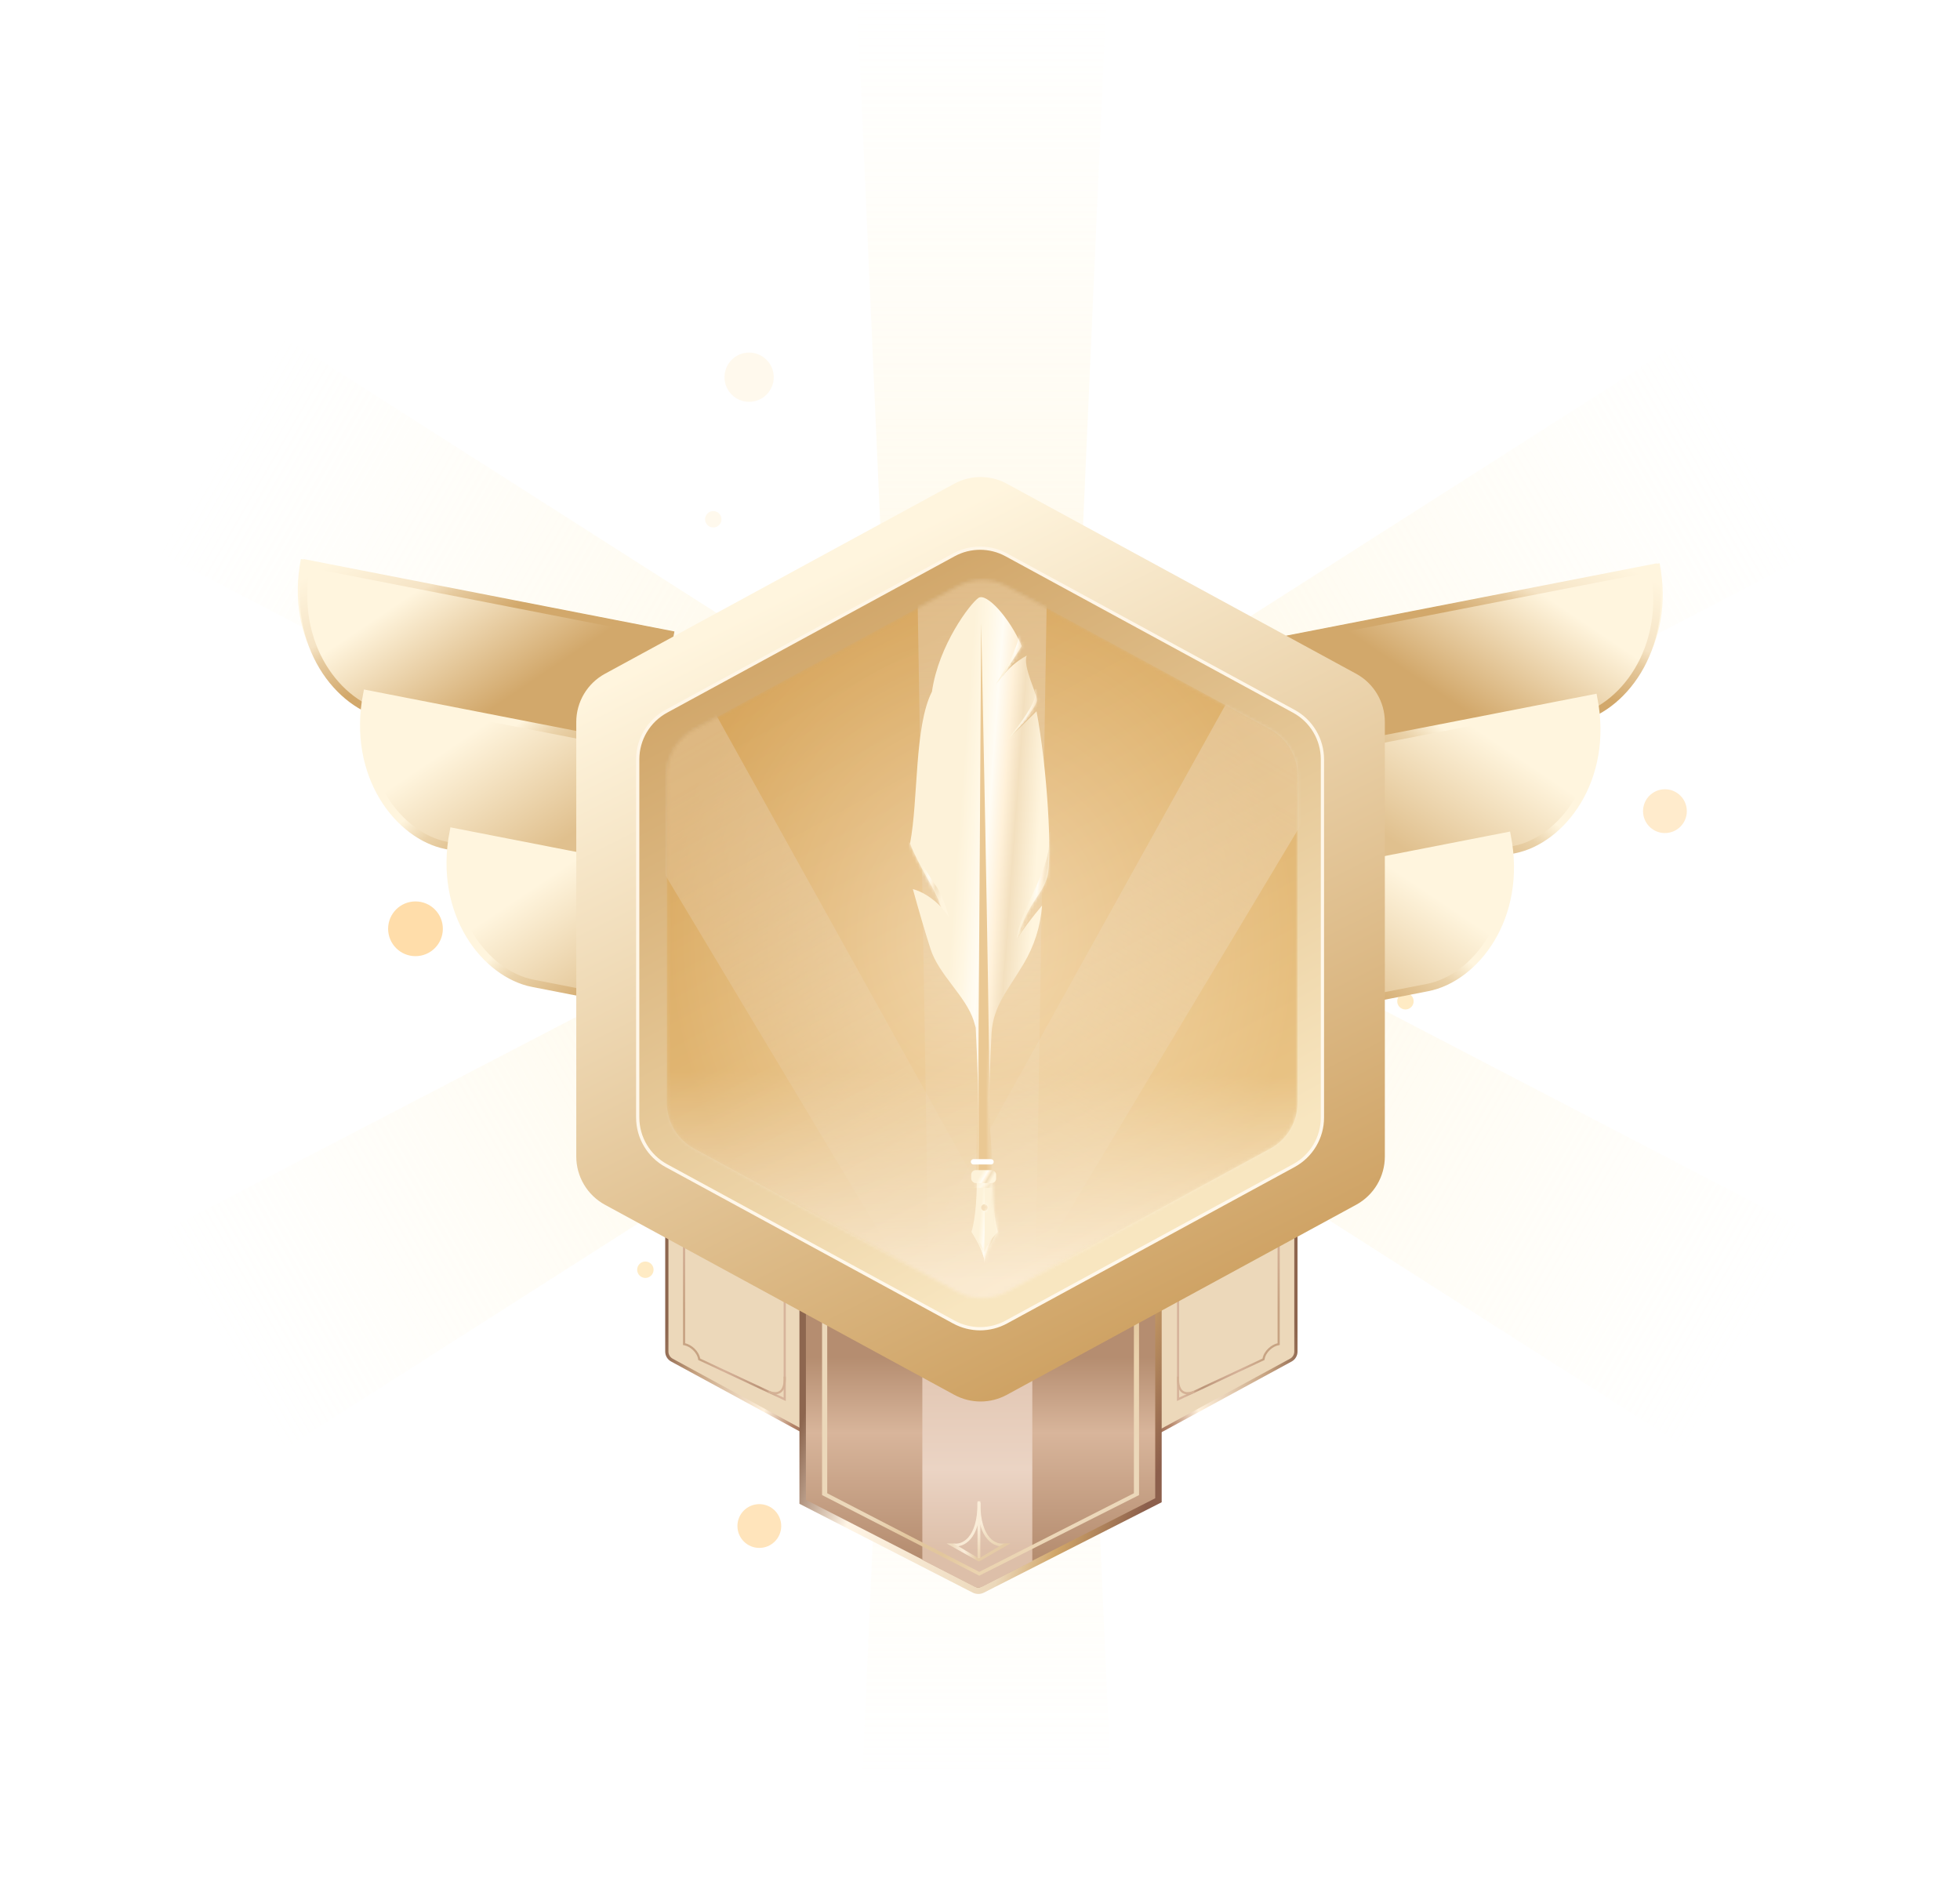 <svg width="606" height="585" viewBox="0 0 606 585" fill="none" xmlns="http://www.w3.org/2000/svg">
<path d="M366.075 280.163L559.711 380.84L521.194 447.553L337.188 330.198L366.075 280.163Z" fill="url(#paint0_linear_1774_51)"/>
<path d="M333.903 334.069L343.532 552.101H266.498L276.128 334.069H333.903Z" fill="url(#paint1_linear_1774_51)"/>
<path d="M274.629 218.032L265 0L342.033 0L332.404 218.032H274.629Z" fill="url(#paint2_linear_1774_51)"/>
<path d="M271.523 330.889L87.517 448.244L49 381.531L242.636 280.854L271.523 330.889Z" fill="url(#paint3_linear_1774_51)"/>
<path d="M366.075 272.081L559.711 171.404L521.194 104.691L337.188 222.046L366.075 272.081Z" fill="url(#paint4_linear_1774_51)"/>
<path d="M271.523 221.355L87.517 104L49 170.713L242.636 271.39L271.523 221.355Z" fill="url(#paint5_linear_1774_51)"/>
<g opacity="0.3" filter="url(#filter0_f_1774_51)">
<circle cx="231.615" cy="116.615" r="7.615" fill="#FFEBC4"/>
</g>
<g filter="url(#filter1_f_1774_51)">
<circle cx="199.538" cy="392.538" r="2.538" fill="#FFEBC4"/>
</g>
<g opacity="0.3" filter="url(#filter2_f_1774_51)">
<circle cx="220.538" cy="160.538" r="2.538" fill="#FFEBC4"/>
</g>
<g filter="url(#filter3_f_1774_51)">
<circle cx="434.538" cy="309.538" r="2.538" fill="#FFEBC4"/>
</g>
<g filter="url(#filter4_f_1774_51)">
<circle cx="128.461" cy="287.135" r="8.461" fill="#FFDDAA"/>
</g>
<g opacity="0.6" filter="url(#filter5_f_1774_51)">
<circle cx="514.769" cy="250.769" r="6.769" fill="#FFDDAA"/>
</g>
<g opacity="0.8" filter="url(#filter6_f_1774_51)">
<circle cx="234.769" cy="471.769" r="6.769" fill="#FFDDAA"/>
</g>
<g filter="url(#filter7_dd_1774_51)">
<path d="M200.445 229.738L208.357 189.209L93.034 166.695C88.089 192.026 103.029 210.72 117.579 213.561L200.445 229.738Z" fill="url(#paint6_linear_1774_51)"/>
<path d="M199.272 230.528L207.184 189.999L94.806 168.06C89.861 193.391 104.801 212.085 119.351 214.926L199.272 230.528Z" stroke="url(#paint7_linear_1774_51)" stroke-width="2.294"/>
<path d="M201.208 267.586L209.12 227.057L113.426 208.375C108.481 233.706 123.422 252.4 137.971 255.241L201.208 267.586Z" fill="url(#paint8_linear_1774_51)"/>
<path d="M201.208 267.586L209.12 227.057L113.426 208.375C108.481 233.706 123.422 252.4 137.971 255.241L201.208 267.586Z" stroke="url(#paint9_linear_1774_51)" stroke-width="2.294"/>
<path d="M227.949 310.205L235.861 269.676L140.168 250.994C135.222 276.325 150.163 295.019 164.713 297.86L227.949 310.205Z" fill="url(#paint10_linear_1774_51)"/>
<path d="M227.949 310.205L235.861 269.676L140.168 250.994C135.222 276.325 150.163 295.019 164.713 297.86L227.949 310.205Z" stroke="url(#paint11_linear_1774_51)" stroke-width="2.294"/>
<g filter="url(#filter8_d_1774_51)">
<path d="M206.172 411.716V323H257.672V441.5L207.739 414.352C206.774 413.827 206.172 412.816 206.172 411.716Z" fill="#ECD8BA"/>
<path d="M206.172 411.716V323H257.672V441.5L207.739 414.352C206.774 413.827 206.172 412.816 206.172 411.716Z" stroke="url(#paint12_linear_1774_51)"/>
</g>
<path fill-rule="evenodd" clip-rule="evenodd" d="M211.841 409.139V368H211.172V409.697L211.452 409.743C212.377 409.897 213.405 410.444 214.245 411.244C215.084 412.043 215.705 413.066 215.859 414.144L215.885 414.323L242.952 427V381.726H242.283V425.948L216.492 413.868C216.272 412.676 215.58 411.592 214.706 410.76C213.869 409.962 212.839 409.372 211.841 409.139Z" fill="url(#paint13_linear_1774_51)"/>
<path fill-rule="evenodd" clip-rule="evenodd" d="M242.246 423.499C242.967 422.279 243.008 420.549 242.952 419.432L242.284 419.465C242.34 420.578 242.281 422.126 241.67 423.159C241.374 423.659 240.954 424.028 240.351 424.179C239.737 424.334 238.889 424.274 237.722 423.82L237.479 424.443C238.721 424.926 239.718 425.028 240.514 424.828C241.321 424.626 241.876 424.125 242.246 423.499Z" fill="#D4B195"/>
<g filter="url(#filter9_d_1774_51)">
<path d="M400.672 411.716V323H349.172V441.5L399.105 414.352C400.071 413.827 400.672 412.816 400.672 411.716Z" fill="#ECD8BA"/>
<path d="M400.672 411.716V323H349.172V441.5L399.105 414.352C400.071 413.827 400.672 412.816 400.672 411.716Z" stroke="url(#paint14_linear_1774_51)"/>
</g>
<path fill-rule="evenodd" clip-rule="evenodd" d="M395.004 409.139V368H395.673V409.697L395.393 409.743C394.468 409.897 393.44 410.444 392.6 411.244C391.761 412.043 391.14 413.066 390.986 414.144L390.96 414.323L363.893 427V381.726H364.562V425.948L390.353 413.868C390.573 412.676 391.265 411.592 392.138 410.76C392.976 409.962 394.006 409.372 395.004 409.139Z" fill="url(#paint15_linear_1774_51)"/>
<path fill-rule="evenodd" clip-rule="evenodd" d="M364.599 423.499C363.878 422.279 363.836 420.549 363.892 419.432L364.561 419.465C364.505 420.578 364.564 422.126 365.175 423.159C365.471 423.659 365.89 424.028 366.494 424.179C367.108 424.334 367.956 424.274 369.123 423.82L369.365 424.443C368.124 424.926 367.127 425.028 366.331 424.828C365.524 424.626 364.969 424.125 364.599 423.499Z" fill="#D4B195"/>
<path d="M405.712 231.043L397.8 190.514L513.123 168C518.068 193.331 503.127 212.025 488.577 214.866L405.712 231.043Z" fill="url(#paint16_linear_1774_51)"/>
<path d="M406.885 231.833L398.973 191.304L511.351 169.365C516.296 194.696 501.356 213.39 486.806 216.23L406.885 231.833Z" stroke="url(#paint17_linear_1774_51)" stroke-width="2.294"/>
<path d="M404.949 268.891L397.037 228.362L492.73 209.68C497.676 235.011 482.735 253.705 468.185 256.545L404.949 268.891Z" fill="url(#paint18_linear_1774_51)"/>
<path d="M404.949 268.891L397.037 228.362L492.73 209.68C497.676 235.011 482.735 253.705 468.185 256.545L404.949 268.891Z" stroke="url(#paint19_linear_1774_51)" stroke-width="2.294"/>
<path d="M378.208 311.51L370.296 270.981L465.989 252.299C470.934 277.63 455.994 296.324 441.444 299.165L378.208 311.51Z" fill="url(#paint20_linear_1774_51)"/>
<path d="M378.208 311.51L370.296 270.981L465.989 252.299C470.934 277.63 455.994 296.324 441.444 299.165L378.208 311.51Z" stroke="url(#paint21_linear_1774_51)" stroke-width="2.294"/>
<g filter="url(#filter10_d_1774_51)">
<path d="M248.172 318H358.172V457.686L303.784 485.333C302.96 485.752 301.986 485.75 301.163 485.329L248.172 458.166V318Z" fill="url(#paint22_linear_1774_51)"/>
<path d="M248.172 318H358.172V457.686L303.784 485.333C302.96 485.752 301.986 485.75 301.163 485.329L248.172 458.166V318Z" stroke="url(#paint23_linear_1774_51)" stroke-width="2"/>
</g>
<path fill-rule="evenodd" clip-rule="evenodd" d="M319.172 476.511L303.784 484.333C302.96 484.752 301.986 484.75 301.163 484.329L285.172 476.132V374H319.172V476.511Z" fill="url(#paint24_linear_1774_51)"/>
<path fill-rule="evenodd" clip-rule="evenodd" d="M254.172 393H255.766V455.52L302.777 479.821L350.579 455.517V393H352.172V456.084L302.771 481L254.172 456.081V393Z" fill="url(#paint25_linear_1774_51)"/>
<path fill-rule="evenodd" clip-rule="evenodd" d="M303.105 458V476.143H302.235V458H303.105Z" fill="url(#paint26_linear_1774_51)"/>
<path fill-rule="evenodd" clip-rule="evenodd" d="M300.065 469.704C298.335 471.7 296.227 472.144 294.776 471.902L294.919 471.045C296.075 471.237 297.879 470.899 299.408 469.135C300.944 467.364 302.236 464.114 302.236 458.435H303.105C303.105 464.229 301.789 467.716 300.065 469.704Z" fill="url(#paint27_linear_1774_51)"/>
<path fill-rule="evenodd" clip-rule="evenodd" d="M305.276 469.704C307.006 471.7 309.114 472.144 310.565 471.902L310.422 471.045C309.266 471.237 307.462 470.899 305.932 469.135C304.397 467.364 303.105 464.114 303.105 458.435H302.236C302.236 464.229 303.552 467.716 305.276 469.704Z" fill="url(#paint28_linear_1774_51)"/>
<path fill-rule="evenodd" clip-rule="evenodd" d="M302.487 476.538L292.672 471.039L294.845 471.039L302.669 475.665L310.492 471H312.41L302.848 476.539C302.734 476.591 302.602 476.591 302.487 476.538Z" fill="url(#paint29_linear_1774_51)"/>
<g filter="url(#filter11_d_1774_51)">
<path d="M295.049 135.419L187.049 194.17C181.578 197.146 178.172 202.875 178.172 209.103L178.172 343.402C178.172 349.63 181.578 355.359 187.049 358.335L295.049 417.086C300.114 419.841 306.231 419.841 311.296 417.086L419.296 358.335C424.767 355.359 428.172 349.629 428.172 343.402L428.172 209.103C428.172 202.875 424.767 197.146 419.296 194.17L311.296 135.419C306.231 132.664 300.114 132.664 295.049 135.419Z" fill="url(#paint30_linear_1774_51)"/>
<path d="M294.929 157.403L206.015 205.771C200.565 208.736 197.172 214.444 197.172 220.648L197.172 331.352C197.172 337.556 200.565 343.264 206.015 346.229L294.929 394.597C299.976 397.343 306.069 397.343 311.116 394.597L400.03 346.229C405.48 343.264 408.873 337.556 408.873 331.352L408.873 220.648C408.873 214.444 405.48 208.736 400.03 205.771L311.116 157.403C306.069 154.657 299.976 154.657 294.929 157.403Z" fill="url(#paint31_linear_1774_51)"/>
<g filter="url(#filter12_f_1774_51)">
<path d="M294.929 157.403L206.015 205.771C200.565 208.736 197.172 214.444 197.172 220.648L197.172 331.352C197.172 337.556 200.565 343.264 206.015 346.229L294.929 394.597C299.976 397.343 306.069 397.343 311.116 394.597L400.03 346.229C405.48 343.264 408.873 337.556 408.873 331.352L408.873 220.648C408.873 214.444 405.48 208.736 400.03 205.771L311.116 157.403C306.069 154.657 299.976 154.657 294.929 157.403Z" stroke="url(#paint32_linear_1774_51)"/>
</g>
<g opacity="0.5">
<mask id="mask0_1774_51" style="mask-type:alpha" maskUnits="userSpaceOnUse" x="206" y="165" width="196" height="223">
<path d="M295.979 167.181L214.589 211.417C209.402 214.236 206.172 219.667 206.172 225.571L206.172 326.819C206.172 332.723 209.402 338.154 214.589 340.974L295.979 385.209C300.777 387.816 306.568 387.816 311.365 385.209L392.755 340.974C397.943 338.154 401.172 332.723 401.172 326.819L401.172 225.571C401.172 219.667 397.943 214.236 392.755 211.417L311.365 167.181C306.568 164.574 300.777 164.574 295.979 167.181Z" fill="#A6D3DE"/>
</mask>
<g mask="url(#mask0_1774_51)">
<path d="M295.979 167.181L214.589 211.417C209.402 214.236 206.172 219.667 206.172 225.571L206.172 326.819C206.172 332.723 209.402 338.154 214.589 340.974L295.979 385.209C300.777 387.816 306.568 387.816 311.365 385.209L392.755 340.974C397.943 338.154 401.172 332.723 401.172 326.819L401.172 225.571C401.172 219.667 397.943 214.236 392.755 211.417L311.365 167.181C306.568 164.574 300.777 164.574 295.979 167.181Z" fill="url(#paint33_radial_1774_51)"/>
<path opacity="0.5" d="M287.373 393.862L283.5 158.518H323.845L319.972 393.862H287.373Z" fill="url(#paint34_linear_1774_51)"/>
<path opacity="0.5" d="M286.854 391.775L165.828 189.896L200.767 169.724L315.085 375.475L286.854 391.775Z" fill="url(#paint35_linear_1774_51)"/>
<path opacity="0.5" d="M283.492 375.476L397.811 169.725L432.75 189.897L311.724 391.775L283.492 375.476Z" fill="url(#paint36_linear_1774_51)"/>
<rect x="206.172" y="262.742" width="195" height="126.638" fill="url(#paint37_linear_1774_51)"/>
<g filter="url(#filter13_i_1774_51)">
<path d="M295.979 167.181L214.589 211.417C209.402 214.236 206.172 219.667 206.172 225.571L206.172 326.819C206.172 332.723 209.402 338.154 214.589 340.974L295.979 385.209C300.777 387.816 306.568 387.816 311.365 385.209L392.755 340.974C397.943 338.154 401.172 332.723 401.172 326.819L401.172 225.571C401.172 219.667 397.943 214.236 392.755 211.417L311.365 167.181C306.568 164.574 300.777 164.574 295.979 167.181Z" fill="#6052B4" fill-opacity="0.01"/>
</g>
</g>
</g>
</g>
</g>
<g filter="url(#filter14_d_1774_51)">
<g filter="url(#filter15_d_1774_51)">
<path fill-rule="evenodd" clip-rule="evenodd" d="M302.151 177.233C304.643 175.541 311.766 183.329 315.553 192.116C313.79 194.848 311.757 198.01 309.454 201.601C311.342 199.033 313.892 196.847 317.105 195.043C315.765 198.402 320.298 206.822 320.227 208.871C320.179 210.237 317.657 213.791 312.661 219.534C314.314 218.001 316.58 215.796 319.458 212.921L320.108 212.271C323.411 229.527 325.064 257.434 323.449 263.414C321.834 269.393 318.101 270.17 314.044 282.69C315.948 279.698 318.543 276.244 321.828 272.328C321.349 278.749 319.446 284.756 316.119 290.35C311.29 298.472 306.781 303.314 306.217 311.647C306.217 311.647 305.517 325.025 305.517 331.715C305.517 336.096 305.706 356 305.706 356L301.83 355.719C301.83 355.719 302.017 335.719 302.017 331.301C302.017 324.227 301.317 310.079 301.317 310.079C301.118 309.324 300.906 308.603 300.684 307.917C298.191 300.236 289.901 293.805 287.301 285.64C285.568 280.197 283.761 274.065 281.88 267.244C284.809 268.038 287.727 269.876 290.636 272.76C288.712 267.157 283.829 260.34 281 253.179C283.633 239.588 282.262 217.038 287.787 206.187C289.834 191.801 299.66 178.924 302.151 177.233Z" fill="url(#paint38_linear_1774_51)"/>
<mask id="mask1_1774_51" style="mask-type:luminance" maskUnits="userSpaceOnUse" x="281" y="177" width="44" height="179">
<path fill-rule="evenodd" clip-rule="evenodd" d="M302.151 177.233C304.643 175.541 311.766 183.329 315.553 192.116C313.79 194.848 311.757 198.01 309.454 201.601C311.342 199.033 313.892 196.847 317.105 195.043C315.765 198.402 320.298 206.822 320.227 208.871C320.179 210.237 317.657 213.791 312.661 219.534C314.314 218.001 316.58 215.796 319.458 212.921L320.108 212.271C323.411 229.527 325.064 257.434 323.449 263.414C321.834 269.393 318.101 270.17 314.044 282.69C315.948 279.698 318.543 276.244 321.828 272.328C321.349 278.749 319.446 284.756 316.119 290.35C311.29 298.472 306.781 303.314 306.217 311.647C306.217 311.647 305.517 325.025 305.517 331.715C305.517 336.096 305.706 356 305.706 356L301.83 355.719C301.83 355.719 302.017 335.719 302.017 331.301C302.017 324.227 301.317 310.079 301.317 310.079C301.118 309.324 300.906 308.603 300.684 307.917C298.191 300.236 289.901 293.805 287.301 285.64C285.568 280.197 283.761 274.065 281.88 267.244C284.809 268.038 287.727 269.876 290.636 272.76C288.712 267.157 283.829 260.34 281 253.179C283.633 239.588 282.262 217.038 287.787 206.187C289.834 191.801 299.66 178.924 302.151 177.233Z" fill="white"/>
</mask>
<g mask="url(#mask1_1774_51)">
<path fill-rule="evenodd" clip-rule="evenodd" d="M324.075 252.023C324.075 262.368 314.857 273.528 314.044 282.689C320.227 272.655 322.067 268.936 325 267.356C327.933 265.776 324.075 241.678 324.075 252.023Z" fill="url(#paint39_linear_1774_51)"/>
<path fill-rule="evenodd" clip-rule="evenodd" d="M290.636 272.76L293.03 275.83C293.03 275.83 291.269 269.391 289.197 266.5C287.125 263.609 282.02 255.286 281 253.179C279.98 251.071 279.856 256.974 279.856 256.974L290.636 272.76Z" fill="url(#paint40_linear_1774_51)"/>
<path fill-rule="evenodd" clip-rule="evenodd" d="M319.587 205.965C320.21 207.685 318.876 210.479 316.352 214.157C313.827 217.834 310.193 222.028 310.193 222.028L312.661 219.535L321.346 210.275L323.029 206.649C323.029 206.649 318.965 204.244 319.587 205.965Z" fill="url(#paint41_linear_1774_51)"/>
<path fill-rule="evenodd" clip-rule="evenodd" d="M310.194 200.704L307.521 203.957C307.521 203.957 312.251 196.509 313.032 194.115C313.814 191.721 315.171 190.133 314.102 186.788C313.032 183.443 318.729 191.984 318.729 191.984L312.551 197.73L310.194 200.704Z" fill="url(#paint42_linear_1774_51)"/>
<path fill-rule="evenodd" clip-rule="evenodd" d="M301 362.302C301 362.302 301.839 341.049 302 331.592C302.234 317.847 303 185.031 303 185.031C303 185.031 305.533 304.092 305.533 332.472C305.533 360.852 311.817 366.628 311.817 366.628L301 364.47L301 362.302Z" fill="#EAC893"/>
</g>
</g>
<g filter="url(#filter16_d_1774_51)">
<path fill-rule="evenodd" clip-rule="evenodd" d="M303.413 356.252C302.804 356.061 302.177 355.864 301.641 357.566C301.641 368.692 300 373.2 300 373.2C300 373.2 304.069 379.307 304.069 382.911C304.069 379.416 308.138 373.2 308.138 373.2C308.138 373.2 306.497 367.681 306.497 357.566C305.9 355.671 305.308 355.915 304.669 356.179C304.474 356.26 304.274 356.342 304.069 356.366C303.856 356.39 303.636 356.321 303.413 356.252ZM305.031 365.692C305.031 366.251 304.579 366.704 304.02 366.704C303.461 366.704 303.008 366.251 303.008 365.692C303.008 365.134 303.461 364.681 304.02 364.681C304.579 364.681 305.031 365.134 305.031 365.692Z" fill="url(#paint43_linear_1774_51)"/>
<mask id="mask2_1774_51" style="mask-type:luminance" maskUnits="userSpaceOnUse" x="300" y="356" width="9" height="27">
<path fill-rule="evenodd" clip-rule="evenodd" d="M303.413 356.252C302.804 356.061 302.177 355.864 301.641 357.566C301.641 368.692 300 373.2 300 373.2C300 373.2 304.069 379.307 304.069 382.911C304.069 379.416 308.138 373.2 308.138 373.2C308.138 373.2 306.497 367.681 306.497 357.566C305.9 355.671 305.308 355.915 304.669 356.179C304.474 356.26 304.274 356.342 304.069 356.366C303.856 356.39 303.636 356.321 303.413 356.252ZM305.031 365.692C305.031 366.251 304.579 366.704 304.02 366.704C303.461 366.704 303.008 366.251 303.008 365.692C303.008 365.134 303.461 364.681 304.02 364.681C304.579 364.681 305.031 365.134 305.031 365.692Z" fill="white"/>
</mask>
<g mask="url(#mask2_1774_51)">
<path fill-rule="evenodd" clip-rule="evenodd" d="M304.069 357.565H315.398V382.91H304.069V357.565Z" fill="url(#paint44_linear_1774_51)"/>
<rect opacity="0.6" x="298" y="355.543" width="12.138" height="4.046" fill="url(#paint45_linear_1774_51)"/>
</g>
<path fill-rule="evenodd" clip-rule="evenodd" d="M304.069 379.631C304.832 376.491 308.138 373.2 308.138 373.2C308.138 373.2 304.069 379.416 304.069 382.911C304.069 379.307 300 373.2 300 373.2C300 373.2 303.183 376.526 304.069 379.631Z" fill="url(#paint46_linear_1774_51)"/>
<mask id="mask3_1774_51" style="mask-type:luminance" maskUnits="userSpaceOnUse" x="300" y="373" width="9" height="10">
<path fill-rule="evenodd" clip-rule="evenodd" d="M304.069 379.631C304.832 376.491 308.138 373.2 308.138 373.2C308.138 373.2 304.069 379.416 304.069 382.911C304.069 379.307 300 373.2 300 373.2C300 373.2 303.183 376.526 304.069 379.631Z" fill="white"/>
</mask>
<g mask="url(#mask3_1774_51)">
</g>
</g>
<g filter="url(#filter17_d_1774_51)">
<rect x="299.917" y="354.133" width="7.7" height="4" rx="1.4" fill="url(#paint47_linear_1774_51)"/>
</g>
<path fill-rule="evenodd" clip-rule="evenodd" d="M300.16 355.175C300.16 354.72 300.529 354.351 300.985 354.351H306.419C306.874 354.351 307.244 354.72 307.244 355.175C307.244 355.631 306.874 356 306.419 356H300.985C300.529 356 300.16 355.631 300.16 355.175Z" fill="white"/>
</g>
<defs>
<filter id="filter0_f_1774_51" x="203.694" y="88.694" width="55.841" height="55.841" filterUnits="userSpaceOnUse" color-interpolation-filters="sRGB">
<feFlood flood-opacity="0" result="BackgroundImageFix"/>
<feBlend mode="normal" in="SourceGraphic" in2="BackgroundImageFix" result="shape"/>
<feGaussianBlur stdDeviation="10.153" result="effect1_foregroundBlur_1774_51"/>
</filter>
<filter id="filter1_f_1774_51" x="195.308" y="388.308" width="8.461" height="8.46" filterUnits="userSpaceOnUse" color-interpolation-filters="sRGB">
<feFlood flood-opacity="0" result="BackgroundImageFix"/>
<feBlend mode="normal" in="SourceGraphic" in2="BackgroundImageFix" result="shape"/>
<feGaussianBlur stdDeviation="0.846" result="effect1_foregroundBlur_1774_51"/>
</filter>
<filter id="filter2_f_1774_51" x="210" y="150" width="21.077" height="21.076" filterUnits="userSpaceOnUse" color-interpolation-filters="sRGB">
<feFlood flood-opacity="0" result="BackgroundImageFix"/>
<feBlend mode="normal" in="SourceGraphic" in2="BackgroundImageFix" result="shape"/>
<feGaussianBlur stdDeviation="4" result="effect1_foregroundBlur_1774_51"/>
</filter>
<filter id="filter3_f_1774_51" x="426" y="301" width="17.077" height="17.076" filterUnits="userSpaceOnUse" color-interpolation-filters="sRGB">
<feFlood flood-opacity="0" result="BackgroundImageFix"/>
<feBlend mode="normal" in="SourceGraphic" in2="BackgroundImageFix" result="shape"/>
<feGaussianBlur stdDeviation="3" result="effect1_foregroundBlur_1774_51"/>
</filter>
<filter id="filter4_f_1774_51" x="100" y="258.674" width="56.921" height="56.922" filterUnits="userSpaceOnUse" color-interpolation-filters="sRGB">
<feFlood flood-opacity="0" result="BackgroundImageFix"/>
<feBlend mode="normal" in="SourceGraphic" in2="BackgroundImageFix" result="shape"/>
<feGaussianBlur stdDeviation="10" result="effect1_foregroundBlur_1774_51"/>
</filter>
<filter id="filter5_f_1774_51" x="491.079" y="227.079" width="47.38" height="47.38" filterUnits="userSpaceOnUse" color-interpolation-filters="sRGB">
<feFlood flood-opacity="0" result="BackgroundImageFix"/>
<feBlend mode="normal" in="SourceGraphic" in2="BackgroundImageFix" result="shape"/>
<feGaussianBlur stdDeviation="8.461" result="effect1_foregroundBlur_1774_51"/>
</filter>
<filter id="filter6_f_1774_51" x="211.079" y="448.079" width="47.38" height="47.38" filterUnits="userSpaceOnUse" color-interpolation-filters="sRGB">
<feFlood flood-opacity="0" result="BackgroundImageFix"/>
<feBlend mode="normal" in="SourceGraphic" in2="BackgroundImageFix" result="shape"/>
<feGaussianBlur stdDeviation="8.461" result="effect1_foregroundBlur_1774_51"/>
</filter>
<filter id="filter7_dd_1774_51" x="0.233" y="47.639" width="605.691" height="536.966" filterUnits="userSpaceOnUse" color-interpolation-filters="sRGB">
<feFlood flood-opacity="0" result="BackgroundImageFix"/>
<feColorMatrix in="SourceAlpha" type="matrix" values="0 0 0 0 0 0 0 0 0 0 0 0 0 0 0 0 0 0 127 0" result="hardAlpha"/>
<feOffset/>
<feGaussianBlur stdDeviation="15.306"/>
<feColorMatrix type="matrix" values="0 0 0 0 0.992 0 0 0 0 0.802 0 0 0 0 0.516 0 0 0 1 0"/>
<feBlend mode="normal" in2="BackgroundImageFix" result="effect1_dropShadow_1774_51"/>
<feColorMatrix in="SourceAlpha" type="matrix" values="0 0 0 0 0 0 0 0 0 0 0 0 0 0 0 0 0 0 127 0" result="hardAlpha"/>
<feOffset dy="6.122"/>
<feGaussianBlur stdDeviation="45.918"/>
<feColorMatrix type="matrix" values="0 0 0 0 1 0 0 0 0 0.723 0 0 0 0 0.467 0 0 0 0.6 0"/>
<feBlend mode="normal" in2="effect1_dropShadow_1774_51" result="effect2_dropShadow_1774_51"/>
<feBlend mode="normal" in="SourceGraphic" in2="effect2_dropShadow_1774_51" result="shape"/>
</filter>
<filter id="filter8_d_1774_51" x="197.672" y="314.5" width="68.5" height="135.841" filterUnits="userSpaceOnUse" color-interpolation-filters="sRGB">
<feFlood flood-opacity="0" result="BackgroundImageFix"/>
<feColorMatrix in="SourceAlpha" type="matrix" values="0 0 0 0 0 0 0 0 0 0 0 0 0 0 0 0 0 0 127 0" result="hardAlpha"/>
<feOffset/>
<feGaussianBlur stdDeviation="4"/>
<feColorMatrix type="matrix" values="0 0 0 0 0.7 0 0 0 0 0.562 0 0 0 0 0.324 0 0 0 0.78 0"/>
<feBlend mode="normal" in2="BackgroundImageFix" result="effect1_dropShadow_1774_51"/>
<feBlend mode="normal" in="SourceGraphic" in2="effect1_dropShadow_1774_51" result="shape"/>
</filter>
<filter id="filter9_d_1774_51" x="340.672" y="314.5" width="68.5" height="135.841" filterUnits="userSpaceOnUse" color-interpolation-filters="sRGB">
<feFlood flood-opacity="0" result="BackgroundImageFix"/>
<feColorMatrix in="SourceAlpha" type="matrix" values="0 0 0 0 0 0 0 0 0 0 0 0 0 0 0 0 0 0 127 0" result="hardAlpha"/>
<feOffset/>
<feGaussianBlur stdDeviation="4"/>
<feColorMatrix type="matrix" values="0 0 0 0 0.7 0 0 0 0 0.562 0 0 0 0 0.324 0 0 0 0.78 0"/>
<feBlend mode="normal" in2="BackgroundImageFix" result="effect1_dropShadow_1774_51"/>
<feBlend mode="normal" in="SourceGraphic" in2="effect1_dropShadow_1774_51" result="shape"/>
</filter>
<filter id="filter10_d_1774_51" x="239.172" y="309" width="128" height="185.646" filterUnits="userSpaceOnUse" color-interpolation-filters="sRGB">
<feFlood flood-opacity="0" result="BackgroundImageFix"/>
<feColorMatrix in="SourceAlpha" type="matrix" values="0 0 0 0 0 0 0 0 0 0 0 0 0 0 0 0 0 0 127 0" result="hardAlpha"/>
<feOffset/>
<feGaussianBlur stdDeviation="4"/>
<feColorMatrix type="matrix" values="0 0 0 0 0.7 0 0 0 0 0.562 0 0 0 0 0.324 0 0 0 0.78 0"/>
<feBlend mode="normal" in2="BackgroundImageFix" result="effect1_dropShadow_1774_51"/>
<feBlend mode="normal" in="SourceGraphic" in2="effect1_dropShadow_1774_51" result="shape"/>
</filter>
<filter id="filter11_d_1774_51" x="172.172" y="133.353" width="262" height="299.8" filterUnits="userSpaceOnUse" color-interpolation-filters="sRGB">
<feFlood flood-opacity="0" result="BackgroundImageFix"/>
<feColorMatrix in="SourceAlpha" type="matrix" values="0 0 0 0 0 0 0 0 0 0 0 0 0 0 0 0 0 0 127 0" result="hardAlpha"/>
<feOffset dy="8"/>
<feGaussianBlur stdDeviation="3"/>
<feColorMatrix type="matrix" values="0 0 0 0 0.438 0 0 0 0 0.287 0 0 0 0 0.111 0 0 0 0.6 0"/>
<feBlend mode="normal" in2="BackgroundImageFix" result="effect1_dropShadow_1774_51"/>
<feBlend mode="normal" in="SourceGraphic" in2="effect1_dropShadow_1774_51" result="shape"/>
</filter>
<filter id="filter12_f_1774_51" x="196.372" y="154.544" width="213.3" height="242.913" filterUnits="userSpaceOnUse" color-interpolation-filters="sRGB">
<feFlood flood-opacity="0" result="BackgroundImageFix"/>
<feBlend mode="normal" in="SourceGraphic" in2="BackgroundImageFix" result="shape"/>
<feGaussianBlur stdDeviation="0.15" result="effect1_foregroundBlur_1774_51"/>
</filter>
<filter id="filter13_i_1774_51" x="206.172" y="165.226" width="195" height="221.939" filterUnits="userSpaceOnUse" color-interpolation-filters="sRGB">
<feFlood flood-opacity="0" result="BackgroundImageFix"/>
<feBlend mode="normal" in="SourceGraphic" in2="BackgroundImageFix" result="shape"/>
<feColorMatrix in="SourceAlpha" type="matrix" values="0 0 0 0 0 0 0 0 0 0 0 0 0 0 0 0 0 0 127 0" result="hardAlpha"/>
<feOffset/>
<feGaussianBlur stdDeviation="6.724"/>
<feComposite in2="hardAlpha" operator="arithmetic" k2="-1" k3="1"/>
<feColorMatrix type="matrix" values="0 0 0 0 0.458 0 0 0 0 0.257 0 0 0 0 0.071 0 0 0 1 0"/>
<feBlend mode="normal" in2="shape" result="effect1_innerShadow_1774_51"/>
</filter>
<filter id="filter14_d_1774_51" x="277" y="177" width="51.075" height="213.911" filterUnits="userSpaceOnUse" color-interpolation-filters="sRGB">
<feFlood flood-opacity="0" result="BackgroundImageFix"/>
<feColorMatrix in="SourceAlpha" type="matrix" values="0 0 0 0 0 0 0 0 0 0 0 0 0 0 0 0 0 0 127 0" result="hardAlpha"/>
<feOffset dy="4"/>
<feGaussianBlur stdDeviation="2"/>
<feColorMatrix type="matrix" values="0 0 0 0 0.796 0 0 0 0 0.633 0 0 0 0 0.441 0 0 0 0.47 0"/>
<feBlend mode="normal" in2="BackgroundImageFix" result="effect1_dropShadow_1774_51"/>
<feBlend mode="normal" in="SourceGraphic" in2="effect1_dropShadow_1774_51" result="shape"/>
</filter>
<filter id="filter15_d_1774_51" x="274.129" y="173.384" width="57.541" height="193.466" filterUnits="userSpaceOnUse" color-interpolation-filters="sRGB">
<feFlood flood-opacity="0" result="BackgroundImageFix"/>
<feColorMatrix in="SourceAlpha" type="matrix" values="0 0 0 0 0 0 0 0 0 0 0 0 0 0 0 0 0 0 127 0" result="hardAlpha"/>
<feOffset dx="0.362" dy="3.616"/>
<feGaussianBlur stdDeviation="3.616"/>
<feColorMatrix type="matrix" values="0 0 0 0 0.796 0 0 0 0 0.52 0 0 0 0 0.196 0 0 0 0.42 0"/>
<feBlend mode="normal" in2="BackgroundImageFix" result="effect1_dropShadow_1774_51"/>
<feBlend mode="normal" in="SourceGraphic" in2="effect1_dropShadow_1774_51" result="shape"/>
</filter>
<filter id="filter16_d_1774_51" x="293.129" y="352.384" width="22.604" height="41.377" filterUnits="userSpaceOnUse" color-interpolation-filters="sRGB">
<feFlood flood-opacity="0" result="BackgroundImageFix"/>
<feColorMatrix in="SourceAlpha" type="matrix" values="0 0 0 0 0 0 0 0 0 0 0 0 0 0 0 0 0 0 127 0" result="hardAlpha"/>
<feOffset dx="0.362" dy="3.616"/>
<feGaussianBlur stdDeviation="3.616"/>
<feColorMatrix type="matrix" values="0 0 0 0 0.796 0 0 0 0 0.52 0 0 0 0 0.196 0 0 0 0.42 0"/>
<feBlend mode="normal" in2="BackgroundImageFix" result="effect1_dropShadow_1774_51"/>
<feBlend mode="normal" in="SourceGraphic" in2="effect1_dropShadow_1774_51" result="shape"/>
</filter>
<filter id="filter17_d_1774_51" x="293.046" y="350.516" width="22.166" height="18.466" filterUnits="userSpaceOnUse" color-interpolation-filters="sRGB">
<feFlood flood-opacity="0" result="BackgroundImageFix"/>
<feColorMatrix in="SourceAlpha" type="matrix" values="0 0 0 0 0 0 0 0 0 0 0 0 0 0 0 0 0 0 127 0" result="hardAlpha"/>
<feOffset dx="0.362" dy="3.616"/>
<feGaussianBlur stdDeviation="3.616"/>
<feColorMatrix type="matrix" values="0 0 0 0 0.796 0 0 0 0 0.52 0 0 0 0 0.196 0 0 0 0.42 0"/>
<feBlend mode="normal" in2="BackgroundImageFix" result="effect1_dropShadow_1774_51"/>
<feBlend mode="normal" in="SourceGraphic" in2="effect1_dropShadow_1774_51" result="shape"/>
</filter>
<linearGradient id="paint0_linear_1774_51" x1="540.453" y1="414.196" x2="351.631" y2="305.18" gradientUnits="userSpaceOnUse">
<stop stop-color="#FFF6D6" stop-opacity="0"/>
<stop offset="1" stop-color="#FFEFC5" stop-opacity="0.4"/>
</linearGradient>
<linearGradient id="paint1_linear_1774_51" x1="305.015" y1="552.101" x2="305.015" y2="334.069" gradientUnits="userSpaceOnUse">
<stop stop-color="#FFF6D6" stop-opacity="0"/>
<stop offset="1" stop-color="#FFEFC5" stop-opacity="0.4"/>
</linearGradient>
<linearGradient id="paint2_linear_1774_51" x1="303.517" y1="0" x2="303.517" y2="218.032" gradientUnits="userSpaceOnUse">
<stop stop-color="#FFF6D6" stop-opacity="0"/>
<stop offset="1" stop-color="#FFEFC5" stop-opacity="0.4"/>
</linearGradient>
<linearGradient id="paint3_linear_1774_51" x1="68.258" y1="414.888" x2="257.079" y2="305.872" gradientUnits="userSpaceOnUse">
<stop stop-color="#FFF6D6" stop-opacity="0"/>
<stop offset="1" stop-color="#FFEFC5" stop-opacity="0.4"/>
</linearGradient>
<linearGradient id="paint4_linear_1774_51" x1="540.453" y1="138.048" x2="351.631" y2="247.064" gradientUnits="userSpaceOnUse">
<stop stop-color="#FFF6D6" stop-opacity="0"/>
<stop offset="1" stop-color="#FFEFC5" stop-opacity="0.4"/>
</linearGradient>
<linearGradient id="paint5_linear_1774_51" x1="68.258" y1="137.356" x2="257.079" y2="246.372" gradientUnits="userSpaceOnUse">
<stop stop-color="#FFF6D6" stop-opacity="0"/>
<stop offset="1" stop-color="#FFEFC5" stop-opacity="0.4"/>
</linearGradient>
<linearGradient id="paint6_linear_1774_51" x1="143.664" y1="218.653" x2="116.03" y2="177.613" gradientUnits="userSpaceOnUse">
<stop stop-color="#D2A86B"/>
<stop offset="0.875" stop-color="#FFF5DE"/>
</linearGradient>
<linearGradient id="paint7_linear_1774_51" x1="100.435" y1="169.159" x2="125.171" y2="216.062" gradientUnits="userSpaceOnUse">
<stop stop-color="#FFF5DE"/>
<stop offset="0.379" stop-color="#F5E3C4"/>
<stop offset="0.481" stop-color="#E6CA9E"/>
<stop offset="0.729" stop-color="#D2A86B"/>
</linearGradient>
<linearGradient id="paint8_linear_1774_51" x1="164.056" y1="260.333" x2="136.422" y2="219.293" gradientUnits="userSpaceOnUse">
<stop stop-color="#E0C08E"/>
<stop offset="0.875" stop-color="#FFF5DE"/>
</linearGradient>
<linearGradient id="paint9_linear_1774_51" x1="119.055" y1="209.474" x2="174.672" y2="275.5" gradientUnits="userSpaceOnUse">
<stop stop-color="#FFF5DE"/>
<stop offset="0.379" stop-color="#FFF5DE"/>
<stop offset="0.481" stop-color="#EAD2A9"/>
<stop offset="0.729" stop-color="#D2A86B"/>
</linearGradient>
<linearGradient id="paint10_linear_1774_51" x1="190.797" y1="302.952" x2="163.164" y2="261.912" gradientUnits="userSpaceOnUse">
<stop stop-color="#E0C08E"/>
<stop offset="0.875" stop-color="#FFF5DE"/>
</linearGradient>
<linearGradient id="paint11_linear_1774_51" x1="145.797" y1="252.093" x2="201.414" y2="318.119" gradientUnits="userSpaceOnUse">
<stop stop-color="#FFF5DE"/>
<stop offset="0.379" stop-color="#FFF5DE"/>
<stop offset="0.481" stop-color="#EAD2A9"/>
<stop offset="0.729" stop-color="#D2A86B"/>
</linearGradient>
<linearGradient id="paint12_linear_1774_51" x1="206.172" y1="403.763" x2="259.046" y2="415.71" gradientUnits="userSpaceOnUse">
<stop stop-color="#8D664F"/>
<stop offset="0.209" stop-color="#C49F7D"/>
<stop offset="0.648" stop-color="#FFF1DC"/>
<stop offset="0.828" stop-color="#B38368"/>
<stop offset="0.972" stop-color="#8C5F4C"/>
</linearGradient>
<linearGradient id="paint13_linear_1774_51" x1="212.672" y1="402" x2="231.798" y2="396.298" gradientUnits="userSpaceOnUse">
<stop stop-color="#C7A383"/>
<stop offset="0.31" stop-color="#D5B198"/>
<stop offset="0.524" stop-color="#CBA68C"/>
<stop offset="0.772" stop-color="#BB9478"/>
<stop offset="1" stop-color="#D7B49B"/>
</linearGradient>
<linearGradient id="paint14_linear_1774_51" x1="400.672" y1="403.763" x2="347.799" y2="415.71" gradientUnits="userSpaceOnUse">
<stop stop-color="#8D664F"/>
<stop offset="0.209" stop-color="#C49F7D"/>
<stop offset="0.648" stop-color="#FFF1DC"/>
<stop offset="0.828" stop-color="#B38368"/>
<stop offset="0.972" stop-color="#8C5F4C"/>
</linearGradient>
<linearGradient id="paint15_linear_1774_51" x1="394.173" y1="402" x2="375.047" y2="396.298" gradientUnits="userSpaceOnUse">
<stop stop-color="#C7A383"/>
<stop offset="0.31" stop-color="#D5B198"/>
<stop offset="0.524" stop-color="#CBA68C"/>
<stop offset="0.772" stop-color="#BB9478"/>
<stop offset="1" stop-color="#D7B49B"/>
</linearGradient>
<linearGradient id="paint16_linear_1774_51" x1="462.493" y1="219.958" x2="490.127" y2="178.917" gradientUnits="userSpaceOnUse">
<stop stop-color="#D2A86B"/>
<stop offset="0.875" stop-color="#FFF5DE"/>
</linearGradient>
<linearGradient id="paint17_linear_1774_51" x1="505.722" y1="170.464" x2="480.986" y2="217.367" gradientUnits="userSpaceOnUse">
<stop stop-color="#FFF5DE"/>
<stop offset="0.379" stop-color="#F5E3C4"/>
<stop offset="0.481" stop-color="#E6CA9E"/>
<stop offset="0.729" stop-color="#D2A86B"/>
</linearGradient>
<linearGradient id="paint18_linear_1774_51" x1="442.101" y1="261.638" x2="469.734" y2="220.597" gradientUnits="userSpaceOnUse">
<stop stop-color="#E0C08E"/>
<stop offset="0.875" stop-color="#FFF5DE"/>
</linearGradient>
<linearGradient id="paint19_linear_1774_51" x1="487.101" y1="210.779" x2="431.484" y2="276.805" gradientUnits="userSpaceOnUse">
<stop stop-color="#FFF5DE"/>
<stop offset="0.379" stop-color="#FFF5DE"/>
<stop offset="0.481" stop-color="#EAD2A9"/>
<stop offset="0.729" stop-color="#D2A86B"/>
</linearGradient>
<linearGradient id="paint20_linear_1774_51" x1="415.36" y1="304.257" x2="442.993" y2="263.216" gradientUnits="userSpaceOnUse">
<stop stop-color="#E0C08E"/>
<stop offset="0.875" stop-color="#FFF5DE"/>
</linearGradient>
<linearGradient id="paint21_linear_1774_51" x1="460.36" y1="253.398" x2="404.743" y2="319.424" gradientUnits="userSpaceOnUse">
<stop stop-color="#FFF5DE"/>
<stop offset="0.379" stop-color="#FFF5DE"/>
<stop offset="0.481" stop-color="#EAD2A9"/>
<stop offset="0.729" stop-color="#D2A86B"/>
</linearGradient>
<linearGradient id="paint22_linear_1774_51" x1="303.172" y1="392" x2="303.172" y2="486" gradientUnits="userSpaceOnUse">
<stop stop-color="#B58D70"/>
<stop offset="0.229" stop-color="#B58D70"/>
<stop offset="0.477" stop-color="#D8B59B"/>
<stop offset="0.883" stop-color="#B58D70"/>
<stop offset="1" stop-color="#B58D70"/>
</linearGradient>
<linearGradient id="paint23_linear_1774_51" x1="248.172" y1="432.5" x2="354.545" y2="468.71" gradientUnits="userSpaceOnUse">
<stop stop-color="#8D664F"/>
<stop offset="0.209" stop-color="#FFF5E6"/>
<stop offset="0.648" stop-color="#ECD8BA"/>
<stop offset="0.78" stop-color="#D0A568"/>
<stop offset="0.972" stop-color="#8C5F4C"/>
</linearGradient>
<linearGradient id="paint24_linear_1774_51" x1="302.172" y1="374" x2="302.172" y2="484.646" gradientUnits="userSpaceOnUse">
<stop stop-color="#DDBFA9"/>
<stop offset="0.222" stop-color="#DDBFA9"/>
<stop offset="0.67" stop-color="#EBD4C4"/>
<stop offset="0.899" stop-color="#DDBFA9"/>
<stop offset="1" stop-color="#DDBFA9"/>
</linearGradient>
<linearGradient id="paint25_linear_1774_51" x1="347.548" y1="445.339" x2="307.42" y2="414.246" gradientUnits="userSpaceOnUse">
<stop stop-color="#ECD8BA"/>
<stop offset="0.31" stop-color="#EBD3AE"/>
<stop offset="0.524" stop-color="#E2C69C"/>
<stop offset="0.772" stop-color="#E3C8A0"/>
<stop offset="1" stop-color="#ECD8BA"/>
</linearGradient>
<linearGradient id="paint26_linear_1774_51" x1="302.67" y1="458" x2="302.67" y2="474.95" gradientUnits="userSpaceOnUse">
<stop stop-color="#FAECD8"/>
<stop offset="0.492" stop-color="#F9EBD7"/>
<stop offset="1" stop-color="#ECD5B4"/>
</linearGradient>
<linearGradient id="paint27_linear_1774_51" x1="298.941" y1="458.435" x2="298.941" y2="471.962" gradientUnits="userSpaceOnUse">
<stop stop-color="#F9EBD7"/>
<stop offset="0.479" stop-color="#FAEDD9"/>
<stop offset="1" stop-color="#F8E9D4"/>
</linearGradient>
<linearGradient id="paint28_linear_1774_51" x1="306.4" y1="458.435" x2="306.4" y2="471.962" gradientUnits="userSpaceOnUse">
<stop stop-color="#FAEDD8"/>
<stop offset="0.479" stop-color="#FAECD8"/>
<stop offset="1" stop-color="#EAD4B2"/>
</linearGradient>
<linearGradient id="paint29_linear_1774_51" x1="301.617" y1="472.907" x2="290.341" y2="474.242" gradientUnits="userSpaceOnUse">
<stop stop-color="#E5CBA6"/>
<stop offset="0.31" stop-color="#FAEDDA"/>
<stop offset="0.524" stop-color="#F3E2C9"/>
<stop offset="0.614" stop-color="#EFDCC0"/>
<stop offset="1" stop-color="#EFDCC0"/>
</linearGradient>
<linearGradient id="paint30_linear_1774_51" x1="250.672" y1="166" x2="363.172" y2="389.5" gradientUnits="userSpaceOnUse">
<stop stop-color="#FFF5DE"/>
<stop offset="1" stop-color="#CFA365"/>
</linearGradient>
<linearGradient id="paint31_linear_1774_51" x1="249.672" y1="184.5" x2="346.672" y2="363.5" gradientUnits="userSpaceOnUse">
<stop stop-color="#D2A86C"/>
<stop offset="1" stop-color="#F8E6C0"/>
</linearGradient>
<linearGradient id="paint32_linear_1774_51" x1="260.172" y1="178" x2="364.672" y2="366" gradientUnits="userSpaceOnUse">
<stop stop-color="#FFF6E7"/>
<stop offset="1" stop-color="#FFF8EC"/>
</linearGradient>
<radialGradient id="paint33_radial_1774_51" cx="0" cy="0" r="1" gradientUnits="userSpaceOnUse" gradientTransform="translate(303.672 276.195) rotate(90) scale(113.195 97.5)">
<stop stop-color="#FFE4BA"/>
<stop offset="1" stop-color="#DEA44D"/>
</radialGradient>
<linearGradient id="paint34_linear_1774_51" x1="303.672" y1="158.518" x2="303.672" y2="393.862" gradientUnits="userSpaceOnUse">
<stop stop-color="white"/>
<stop offset="1" stop-color="#F2EDED" stop-opacity="0"/>
</linearGradient>
<linearGradient id="paint35_linear_1774_51" x1="183.297" y1="179.81" x2="300.97" y2="383.625" gradientUnits="userSpaceOnUse">
<stop stop-color="white"/>
<stop offset="1" stop-color="#F2EDED" stop-opacity="0"/>
</linearGradient>
<linearGradient id="paint36_linear_1774_51" x1="415.28" y1="179.811" x2="297.608" y2="383.625" gradientUnits="userSpaceOnUse">
<stop stop-color="white"/>
<stop offset="1" stop-color="#F2EDED" stop-opacity="0"/>
</linearGradient>
<linearGradient id="paint37_linear_1774_51" x1="303.672" y1="317.656" x2="303.084" y2="381.534" gradientUnits="userSpaceOnUse">
<stop stop-color="white" stop-opacity="0"/>
<stop offset="1" stop-color="#FFF1E3"/>
</linearGradient>
<linearGradient id="paint38_linear_1774_51" x1="299.126" y1="132.13" x2="331.203" y2="134.476" gradientUnits="userSpaceOnUse">
<stop offset="0.169" stop-color="#FDF2D9"/>
<stop offset="0.305" stop-color="#FFF7E3"/>
<stop offset="0.452" stop-color="#FFFCF4"/>
<stop offset="0.581" stop-color="#FFF1D9"/>
<stop offset="0.706" stop-color="#F3E0BF"/>
<stop offset="0.941" stop-color="#FFF5DE"/>
</linearGradient>
<linearGradient id="paint39_linear_1774_51" x1="319.118" y1="241.119" x2="328.035" y2="242.102" gradientUnits="userSpaceOnUse">
<stop offset="0.169" stop-color="#FDF2D9"/>
<stop offset="0.305" stop-color="#FFF7E3"/>
<stop offset="0.452" stop-color="#FFFCF4"/>
<stop offset="0.581" stop-color="#FFF1D9"/>
<stop offset="0.706" stop-color="#F3E0BF"/>
<stop offset="0.941" stop-color="#FFF5DE"/>
</linearGradient>
<linearGradient id="paint40_linear_1774_51" x1="285.4" y1="246.807" x2="294.977" y2="248.46" gradientUnits="userSpaceOnUse">
<stop offset="0.169" stop-color="#FDF2D9"/>
<stop offset="0.305" stop-color="#FFF7E3"/>
<stop offset="0.452" stop-color="#FFFCF4"/>
<stop offset="0.581" stop-color="#FFF1D9"/>
<stop offset="0.706" stop-color="#F3E0BF"/>
<stop offset="0.941" stop-color="#FFF5DE"/>
</linearGradient>
<linearGradient id="paint41_linear_1774_51" x1="315.595" y1="201.041" x2="324.711" y2="203.16" gradientUnits="userSpaceOnUse">
<stop offset="0.169" stop-color="#FDF2D9"/>
<stop offset="0.305" stop-color="#FFF7E3"/>
<stop offset="0.452" stop-color="#FFFCF4"/>
<stop offset="0.581" stop-color="#FFF1D9"/>
<stop offset="0.706" stop-color="#F3E0BF"/>
<stop offset="0.941" stop-color="#FFF5DE"/>
</linearGradient>
<linearGradient id="paint42_linear_1774_51" x1="312.238" y1="181.307" x2="320.342" y2="182.831" gradientUnits="userSpaceOnUse">
<stop offset="0.169" stop-color="#FDF2D9"/>
<stop offset="0.305" stop-color="#FFF7E3"/>
<stop offset="0.452" stop-color="#FFFCF4"/>
<stop offset="0.581" stop-color="#FFF1D9"/>
<stop offset="0.706" stop-color="#F3E0BF"/>
<stop offset="0.941" stop-color="#FFF5DE"/>
</linearGradient>
<linearGradient id="paint43_linear_1774_51" x1="303.424" y1="349.254" x2="309.466" y2="349.81" gradientUnits="userSpaceOnUse">
<stop offset="0.169" stop-color="#FDF2D9"/>
<stop offset="0.305" stop-color="#FFF7E3"/>
<stop offset="0.452" stop-color="#FFFCF4"/>
<stop offset="0.581" stop-color="#FFF1D9"/>
<stop offset="0.706" stop-color="#F3E0BF"/>
<stop offset="0.941" stop-color="#FFF5DE"/>
</linearGradient>
<linearGradient id="paint44_linear_1774_51" x1="308.836" y1="351.212" x2="317.164" y2="352.344" gradientUnits="userSpaceOnUse">
<stop offset="0.169" stop-color="#FDF2D9"/>
<stop offset="0.305" stop-color="#FFF7E3"/>
<stop offset="0.452" stop-color="#FFFCF4"/>
<stop offset="0.581" stop-color="#FFF1D9"/>
<stop offset="0.706" stop-color="#F3E0BF"/>
<stop offset="0.941" stop-color="#FFF5DE"/>
</linearGradient>
<linearGradient id="paint45_linear_1774_51" x1="303.108" y1="354.529" x2="308.07" y2="359.053" gradientUnits="userSpaceOnUse">
<stop offset="0.169" stop-color="#FDF2D9"/>
<stop offset="0.305" stop-color="#FFF7E3"/>
<stop offset="0.452" stop-color="#FFFCF4"/>
<stop offset="0.581" stop-color="#FFF1D9"/>
<stop offset="0.706" stop-color="#F3E0BF"/>
<stop offset="0.941" stop-color="#FFF5DE"/>
</linearGradient>
<linearGradient id="paint46_linear_1774_51" x1="303.424" y1="370.766" x2="309.146" y2="372.223" gradientUnits="userSpaceOnUse">
<stop offset="0.169" stop-color="#FDF2D9"/>
<stop offset="0.305" stop-color="#FFF7E3"/>
<stop offset="0.452" stop-color="#FFFCF4"/>
<stop offset="0.581" stop-color="#FFF1D9"/>
<stop offset="0.706" stop-color="#F3E0BF"/>
<stop offset="0.941" stop-color="#FFF5DE"/>
</linearGradient>
<linearGradient id="paint47_linear_1774_51" x1="303.158" y1="353.13" x2="307.452" y2="355.643" gradientUnits="userSpaceOnUse">
<stop offset="0.169" stop-color="#FDF2D9"/>
<stop offset="0.305" stop-color="#FFF7E3"/>
<stop offset="0.452" stop-color="#FFFCF4"/>
<stop offset="0.581" stop-color="#FFF1D9"/>
<stop offset="0.706" stop-color="#F3E0BF"/>
<stop offset="0.941" stop-color="#FFF5DE"/>
</linearGradient>
</defs>
</svg>
